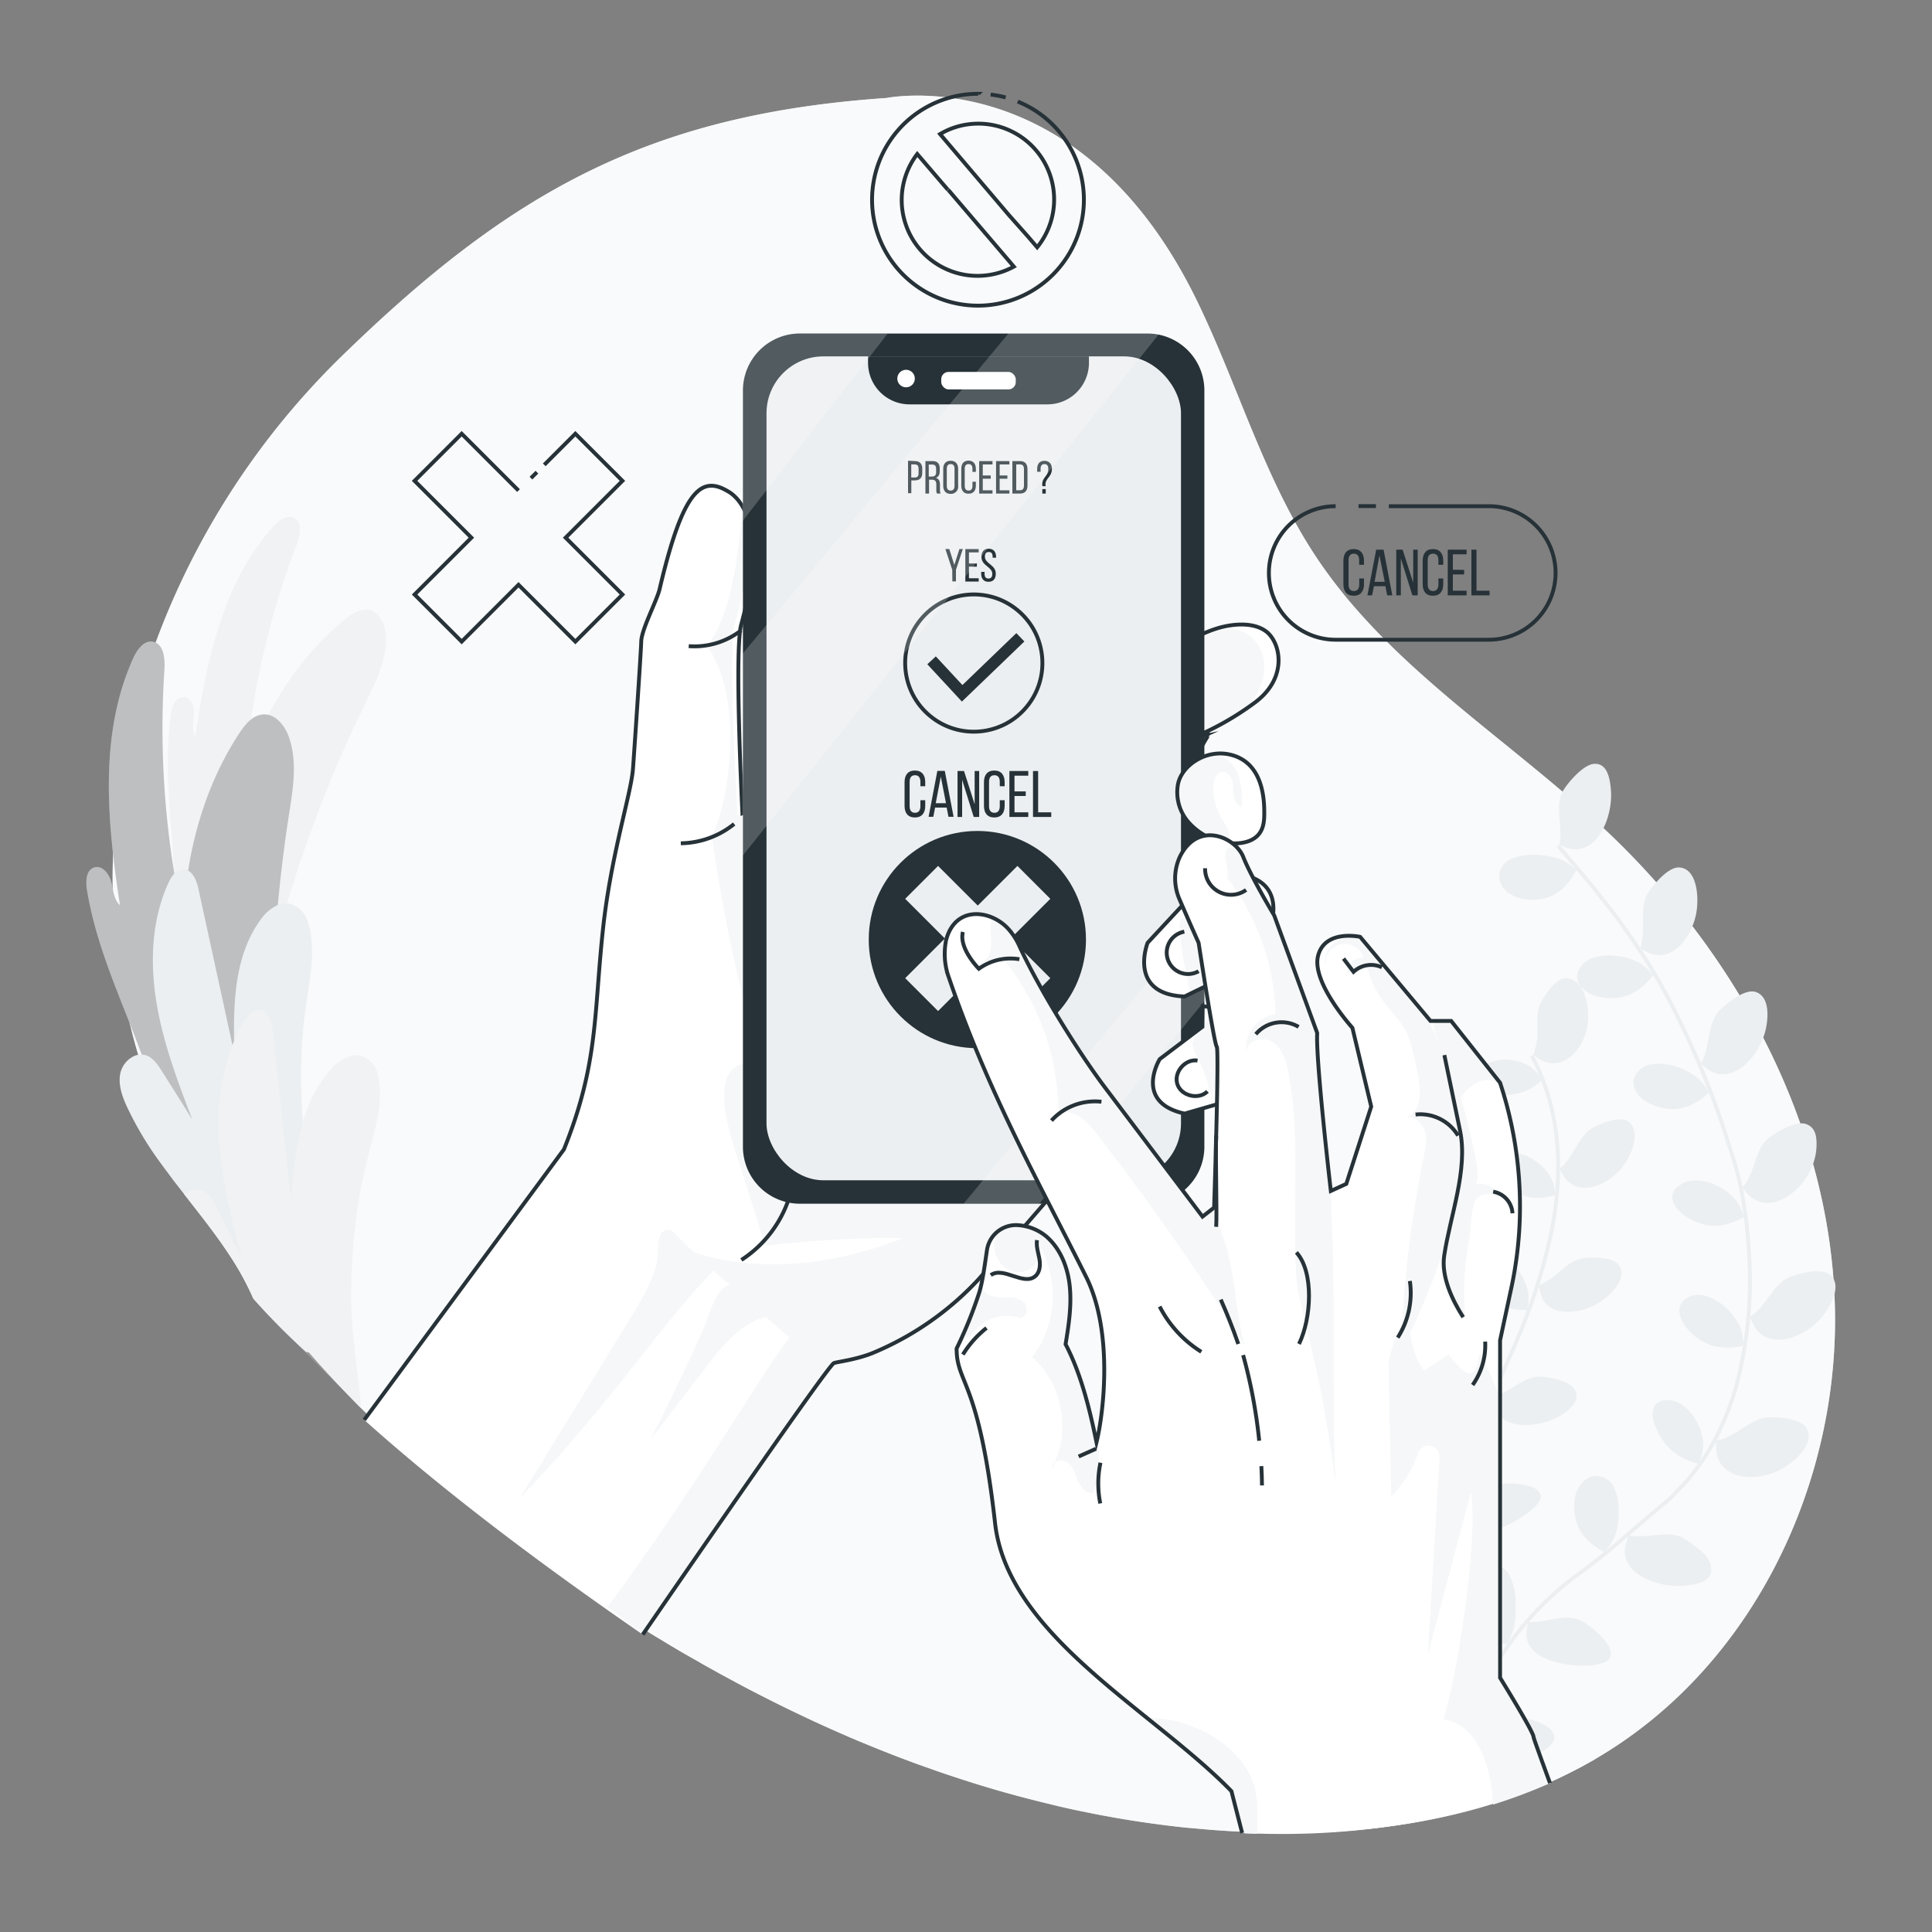 <svg xmlns="http://www.w3.org/2000/svg" xmlns:xlink="http://www.w3.org/1999/xlink" viewBox="0 0 500 500"><rect x="0" y="0" width="500" height="500" fill="#808080" stroke="none"/><defs><clipPath id="freepik--clip-path--inject-2"><path d="M311.05,164.15a32.32,32.32,0,0,1,3.3-1.32c4-1.35,9.63-2,13.12.44,3.91,2.68,6.16,12.11-2.86,18.66A75.31,75.31,0,0,1,307,191.61a10.11,10.11,0,0,1-8.61-.46c-1.58-.88-2.92-2.18-3-4.07C295,176.08,301.07,168.8,311.05,164.15Z" style="fill:#fff;stroke:#263238;stroke-miterlimit:10"></path></clipPath><clipPath id="freepik--clip-path-2--inject-2"><path d="M304.83,203.11a11.79,11.79,0,0,0,2.64,9.55,16.3,16.3,0,0,0,9.69,5.4c2.95.51,6.42.14,8.33-1.84,1.67-1.72,1.73-4.15,1.7-6.37-.05-5.44-1.45-12.89-8.93-14.58C312.11,193.87,305.73,198.07,304.83,203.11Z" style="fill:#fff;stroke:#263238;stroke-miterlimit:10"></path></clipPath><clipPath id="freepik--clip-path-3--inject-2"><path d="M311.19,265.74l-11.05,8.36s-6.86,11.2,6.44,14.1L318,284.91a13.09,13.09,0,0,0,9.65-12.18c.07-5.37-3.16-11.05-16.39-12.33Z" style="fill:#fff;stroke:#263238;stroke-miterlimit:10"></path></clipPath><clipPath id="freepik--clip-path-4--inject-2"><path d="M307.22,233,297,244s-5.24,13.31,9.57,13.89l11.57-5.65a20.13,20.13,0,0,0,11.19-14.49c1.1-6.4-1.32-12.89-16.55-11.7Z" style="fill:#fff;stroke:#263238;stroke-miterlimit:10"></path></clipPath></defs><g id="freepik--background-simple--inject-2"><path d="M414.16,454.45c-.54.33-1.09.65-1.64,1l-1.53.86-1.6.88-1.62.85-1.62.83-1.64.81-1.65.78-1.66.75c-.66.3-1.33.59-2,.87l-2,.84c-1.35.55-2.71,1.08-4.07,1.58l-1.59.58-.63.22c-2,.71-4,1.37-6.08,2-1.39.42-2.8.82-4.21,1.2l-2.12.55c-.83.21-1.66.42-2.49.61l-1.78.41c-2.9.65-5.83,1.22-8.77,1.72-.68.12-1.36.23-2.05.33s-1.45.23-2.18.33c-1.46.21-2.92.4-4.38.58l-2.19.24-1.56.16-1,.1c-1.33.13-2.65.24-4,.33q-4.67.35-9.32.47l-1.29,0-2.22,0-2.64,0q-3.22,0-6.44-.09c-1.55,0-3.09-.1-4.63-.17l-.89-.05c-2.54-.12-5.07-.29-7.59-.49-1.72-.14-3.43-.3-5.15-.46l-.21,0-2.41-.25-3.07-.36-2.18-.28-2.5-.34q-4.57-.64-9.12-1.44l-2.25-.41c-1.4-.25-2.79-.52-4.17-.8l-2-.4c-2.94-.61-5.86-1.26-8.77-2-.83-.19-1.65-.4-2.47-.6l-2.47-.63q-9-2.31-17.79-5.19l-1.89-.62q-2.34-.77-4.66-1.58l-4-1.42q-3.09-1.12-6.15-2.3c-1.4-.54-2.8-1.09-4.19-1.65-1.58-.63-3.15-1.27-4.73-1.93-1.37-.57-2.74-1.15-4.1-1.74l-1.55-.68c-1.24-.54-2.49-1.1-3.73-1.66-1.44-.65-2.89-1.31-4.33-2l-.65-.3c-1.43-.67-2.86-1.36-4.29-2.05-1.23-.59-2.46-1.2-3.68-1.81q-2.74-1.37-5.47-2.78-2.28-1.17-4.54-2.39l-4-2.16-.55-.3q-2-1.12-4.05-2.26c-1-.58-2-1.16-3.05-1.75s-2-1.14-3-1.72l-2.82-1.67c-1.6-1-3.19-1.92-4.78-2.9-9.65-5.94-19.06-12.25-28.19-18.84A383.46,383.46,0,0,1,96.26,367.2l-2.8-2.77c-4.68-4.7-9.21-9.53-13.53-14.5a234.1,234.1,0,0,1-29.57-42A181.16,181.16,0,0,1,35.78,273c-.8-2.69-1.53-5.39-2.18-8.12-.55-2.24-1-4.48-1.49-6.75a158.24,158.24,0,0,1-2.94-28.07q-.08-4.43.1-8.85a179.41,179.41,0,0,1,11-54.86,200.41,200.41,0,0,1,48-74c43.82-42.72,79.67-62.78,141.25-67,0,0,49.87-10.14,80.34,52.67,10.89,22.43,17.61,47,31.74,67.58,19.29,28.12,49.93,46.39,74.74,70,33.64,32,57,75.69,58.5,121.64S454.1,430.5,414.16,454.45Z" style="fill:#ECEFF1"></path><g style="opacity:0.7"><path d="M414.16,454.45c-.54.33-1.09.65-1.64,1l-1.53.86-1.6.88-1.62.85-1.62.83-1.64.81-1.65.78-1.66.75c-.66.3-1.33.59-2,.87l-2,.84c-1.35.55-2.71,1.08-4.07,1.58l-1.59.58-.63.22c-2,.71-4,1.36-6.08,2-1.39.42-2.8.82-4.21,1.2l-2.12.55c-.83.21-1.66.42-2.49.61l-1.78.41c-2.9.65-5.83,1.22-8.77,1.72-.68.12-1.36.23-2.05.33s-1.45.23-2.18.33c-1.46.21-2.92.4-4.38.58l-2.19.24-1.56.16-1,.1c-1.33.13-2.65.24-4,.33q-4.67.35-9.32.47l-1.29,0-2.22,0-2.64,0q-3.22,0-6.44-.09c-1.55,0-3.09-.1-4.63-.17l-.89-.05c-2.54-.12-5.07-.29-7.59-.49-1.72-.14-3.43-.3-5.15-.46l-.21,0-2.41-.25-3.07-.36-2.18-.28-2.5-.34q-4.57-.64-9.12-1.44l-2.25-.41c-1.4-.25-2.79-.52-4.17-.8l-2-.4c-2.94-.61-5.86-1.26-8.77-2-.83-.19-1.65-.4-2.47-.6l-2.47-.63q-9-2.31-17.79-5.19l-1.89-.62q-2.34-.77-4.66-1.58l-4-1.42q-3.09-1.12-6.15-2.3c-1.4-.54-2.8-1.09-4.19-1.65-1.58-.63-3.15-1.27-4.73-1.93-1.37-.57-2.74-1.15-4.1-1.74l-1.55-.68c-1.24-.54-2.49-1.1-3.73-1.66-1.44-.65-2.89-1.31-4.33-2l-.65-.3c-1.43-.67-2.86-1.36-4.29-2.05-1.23-.59-2.46-1.2-3.68-1.81q-2.74-1.37-5.47-2.78-2.28-1.17-4.54-2.39l-4-2.16-.55-.3q-2-1.12-4.05-2.26c-1-.58-2-1.16-3.05-1.75s-2-1.14-3-1.72l-2.82-1.67c-1.6-1-3.19-1.92-4.78-2.9-9.65-5.94-19.06-12.25-28.19-18.84A383.46,383.46,0,0,1,96.26,367.2l-2.8-2.77c-4.68-4.7-9.21-9.53-13.53-14.5a234.1,234.1,0,0,1-29.57-42A181.16,181.16,0,0,1,35.78,273c-.8-2.69-1.53-5.39-2.18-8.12-.55-2.24-1-4.48-1.49-6.75a158.24,158.24,0,0,1-2.94-28.07q-.08-4.43.1-8.85a179.41,179.41,0,0,1,11-54.86,200.41,200.41,0,0,1,48-74c43.82-42.72,79.67-62.78,141.25-67,0,0,49.87-10.14,80.34,52.67,10.89,22.43,17.61,47,31.74,67.58,19.29,28.12,49.93,46.39,74.74,70,33.64,32,57,75.69,58.5,121.64S454.1,430.5,414.16,454.45Z" style="fill:#fff"></path></g></g><g id="freepik--Graphics--inject-2"><path d="M359.43,131H385.3a17.28,17.28,0,0,1,17.28,17.28h0a17.28,17.28,0,0,1-17.28,17.28H345.67a17.27,17.27,0,0,1-17.28-17.28h0A17.28,17.28,0,0,1,345.67,131" style="fill:none;stroke:#263238;stroke-miterlimit:10"></path><line x1="351.58" y1="130.98" x2="356.1" y2="130.98" style="fill:none;stroke:#263238;stroke-miterlimit:10"></line><path d="M353,145.1v1.07h-1.25V145c0-1.07-.42-1.71-1.39-1.71S349,144,349,145v6.25c0,1.07.44,1.71,1.38,1.71s1.39-.64,1.39-1.71v-1.54H353v1.47c0,1.8-.85,3-2.67,3s-2.66-1.18-2.66-3V145.1c0-1.79.85-3,2.66-3S353,143.31,353,145.1Z" style="fill:#263238"></path><path d="M355.57,151.7l-.46,2.38h-1.22l2.27-11.83h1.91l2.26,11.83H359l-.46-2.38Zm.17-1.13h2.63L357,143.73Z" style="fill:#263238"></path><path d="M362.54,154.08h-1.19V142.25H363l2.74,8.55v-8.55h1.16v11.83h-1.37l-3-9.57Z" style="fill:#263238"></path><path d="M373.51,145.1v1.07h-1.25V145c0-1.07-.42-1.71-1.39-1.71s-1.38.64-1.38,1.71v6.25c0,1.07.44,1.71,1.38,1.71s1.39-.64,1.39-1.71v-1.54h1.25v1.47c0,1.8-.84,3-2.67,3s-2.65-1.18-2.65-3V145.1c0-1.79.84-3,2.65-3S373.51,143.31,373.51,145.1Z" style="fill:#263238"></path><path d="M378.92,147.49v1.18H376v4.21h3.55v1.2h-4.87V142.25h4.87v1.2H376v4Z" style="fill:#263238"></path><path d="M380.8,154.08V142.25h1.32v10.63h3.38v1.2Z" style="fill:#263238"></path><path d="M260.27,25.22a27.57,27.57,0,0,0-3.89-.75m-3.21-.19a27.41,27.41,0,1,0,10.21,2m-18,22.82,17,19.9a19.63,19.63,0,0,1-25-29.14l5.79,6.76,2.13,2.48m15.75,6.5L243.29,34.7A19.38,19.38,0,0,1,253.17,32a19.63,19.63,0,0,1,15.25,32l-2.37-2.77Z" style="fill:none;stroke:#263238;stroke-miterlimit:10"></path><line x1="137.41" y1="123.74" x2="138.95" y2="122.2" style="fill:none;stroke:#263238;stroke-miterlimit:10"></line><polyline points="134.19 126.96 119.48 112.25 107.29 124.44 122 139.15 107.29 153.86 119.48 166.05 134.19 151.34 148.9 166.05 161.09 153.86 146.38 139.15 161.09 124.44 148.9 112.25 140.85 120.3" style="fill:none;stroke:#263238;stroke-miterlimit:10"></polyline></g><g id="freepik--Plants--inject-2"><path d="M44.24,184.85c.28-2,1.15-4.41,3.13-4.44s2.94,2.45,2.83,4.42-.68,4.1.34,5.78c2.88-19.36,7.09-39.64,20.1-54.27,1.42-1.59,3.59-3.23,5.48-2.25,2.22,1.15,1.6,4.44.7,6.76A209.41,209.41,0,0,0,63.61,198.2c5.23-14.48,13.63-28,25.55-37.81,1.87-1.53,4.2-3,6.55-2.46,2.78.7,4,4,4.15,6.87.22,6.1-2.68,11.83-5.36,17.31a343.92,343.92,0,0,0-24.47,67c-1.2,4.79-2.44,9.86-5.87,13.42-1.57,1.63-4.08,2.89-6,1.77A6.2,6.2,0,0,1,56,261.88a86.19,86.19,0,0,1-11-37.45C44.24,211.17,42.36,198.14,44.24,184.85Z" style="fill:#ECEFF1"></path><path d="M44.24,184.85c.28-2,1.15-4.41,3.13-4.44s2.94,2.45,2.83,4.42-.68,4.1.34,5.78c2.88-19.36,7.09-39.64,20.1-54.27,1.42-1.59,3.59-3.23,5.48-2.25,2.22,1.15,1.6,4.44.7,6.76A209.41,209.41,0,0,0,63.61,198.2c5.23-14.48,13.63-28,25.55-37.81,1.87-1.53,4.2-3,6.55-2.46,2.78.7,4,4,4.15,6.87.22,6.1-2.68,11.83-5.36,17.31a343.92,343.92,0,0,0-24.47,67c-1.2,4.79-2.44,9.86-5.87,13.42-1.57,1.63-4.08,2.89-6,1.77A6.2,6.2,0,0,1,56,261.88a86.19,86.19,0,0,1-11-37.45C44.24,211.17,42.36,198.14,44.24,184.85Z" style="fill:#fff;opacity:0.2"></path><path d="M22.5,230.24c-.35-2.17-.23-5.05,1.85-5.73s3.92,1.63,4.45,3.75.62,4.56,2.25,6c-3.3-21.43-5.5-44.25,3.46-64,1-2.16,2.73-4.6,5.06-4.18,2.72.49,3.14,4.16,3,6.92a231.78,231.78,0,0,0,4.83,65c.78-17,5.22-34.14,14.62-48.36,1.48-2.24,3.44-4.61,6.12-4.75,3.18-.18,5.59,2.9,6.64,5.9,2.24,6.38,1.05,13.38,0,20.06a379.81,379.81,0,0,0-3.89,78.94c.3,5.46.66,11.23-1.8,16.12-1.13,2.24-3.37,4.4-5.82,3.85a6.83,6.83,0,0,1-3-1.92,95.57,95.57,0,0,1-24-36C31.14,258.07,24.87,244.91,22.5,230.24Z" style="fill:#ECEFF1"></path><path d="M22.5,230.24c-.35-2.17-.23-5.05,1.85-5.73s3.92,1.63,4.45,3.75.62,4.56,2.25,6c-3.3-21.43-5.5-44.25,3.46-64,1-2.16,2.73-4.6,5.06-4.18,2.72.49,3.14,4.16,3,6.92a231.78,231.78,0,0,0,4.83,65c.78-17,5.22-34.14,14.62-48.36,1.48-2.24,3.44-4.61,6.12-4.75,3.18-.18,5.59,2.9,6.64,5.9,2.24,6.38,1.05,13.38,0,20.06a379.81,379.81,0,0,0-3.89,78.94c.3,5.46.66,11.23-1.8,16.12-1.13,2.24-3.37,4.4-5.82,3.85a6.83,6.83,0,0,1-3-1.92,95.57,95.57,0,0,1-24-36C31.14,258.07,24.87,244.91,22.5,230.24Z" style="opacity:0.2"></path><path d="M80.59,349.82c-.08.1-.31.14-.66.11a5,5,0,0,1-.76-.11,173.29,173.29,0,0,1-13.62-13.76A72.78,72.78,0,0,0,60,325.76c-3.74-5.84-8.08-11.25-12.34-16.71q-1.5-1.92-3-3.86c-1-1.39-2.09-2.79-3.1-4.2a86.86,86.86,0,0,1-8.78-14.72c-1.22-2.71-2.26-5.71-1.62-8.61a6.52,6.52,0,0,1,3.48-4.32,4,4,0,0,1,1.12-.35,3.61,3.61,0,0,1,.93-.06h0a3.64,3.64,0,0,1,1,.16c1.88.58,3.08,2.37,4.13,4q4,6.31,7.93,12.63C46,279.9,42.24,270,40.51,259.55s-1.3-21.45,3.07-31.05a9.37,9.37,0,0,1,1.5-2.38h0l0,0A3.19,3.19,0,0,1,47.46,225a2.58,2.58,0,0,1,1.19.29c1.52.78,2.31,2.95,2.71,4.78q3.78,17.34,7.55,34.66l1.26,5.79.45,2-.06-3c0-1.61,0-3.23,0-4.85.14-9.45,1.33-18.92,6.75-26.46a11.22,11.22,0,0,1,4.57-4,5.33,5.33,0,0,1,2.37-.41c.14,0,.28,0,.41,0a6.55,6.55,0,0,1,4.69,3.92,18.31,18.31,0,0,1,1.3,6.19c.9,10.64-4.22,18.9-2.28,46.5.08,1.21.18,2.45.29,3.73C80.63,316.66,92.2,336.72,80.59,349.82Z" style="fill:#ECEFF1"></path><path d="M98.27,283.92c-.26,11.15-6.76,19-7.39,49.72-.22,10.87,1.84,21.44,2.58,30.79-4.68-4.7-9.21-9.53-13.53-14.5a5,5,0,0,1-.76-.11,173.29,173.29,0,0,1-13.62-13.76A72.78,72.78,0,0,0,60,325.76c-3.74-5.84-8.08-11.25-12.34-16.71a5.69,5.69,0,0,1,1.73-.93,4.21,4.21,0,0,1,1-.22,4.13,4.13,0,0,1,1.11,0,3.46,3.46,0,0,1,1,.27c1.8.77,2.8,2.68,3.67,4.45,2.16,4.48,4.34,8.94,6.52,13.42-1.77-6.78-3.54-13.61-4.71-20.51A95.34,95.34,0,0,1,56.69,295a58.22,58.22,0,0,1,3.48-24.56c.12-.31.25-.62.39-.92a40.35,40.35,0,0,1,2.53-5.05,9.21,9.21,0,0,1,1.76-2.21l0,0a3.19,3.19,0,0,1,2.46-.87,2.54,2.54,0,0,1,1.15.42,5.07,5.07,0,0,1,1.83,3.11,13.49,13.49,0,0,1,.34,1.93q1.89,17.64,3.77,35.27c.28,2.66.57,5.32.85,8,.23-2.56.47-5.17.79-7.77a74.51,74.51,0,0,1,2.3-11.81,34.72,34.72,0,0,1,7.27-13.77,11.17,11.17,0,0,1,5-3.44,5.42,5.42,0,0,1,2.4-.16l.4.08a6.53,6.53,0,0,1,4.25,4.4A18.26,18.26,0,0,1,98.27,283.92Z" style="fill:#ECEFF1"></path><path d="M98.27,283.92c-.26,11.15-6.76,19-7.39,49.72-.22,10.87,1.84,21.44,2.58,30.79-4.68-4.7-23.66-23.55-27.91-28.37A72.78,72.78,0,0,0,60,325.76c-3.74-5.84-8.08-11.25-12.34-16.71a5.69,5.69,0,0,1,1.73-.93,4.21,4.21,0,0,1,1-.22,4.13,4.13,0,0,1,1.11,0,3.46,3.46,0,0,1,1,.27c1.8.77,2.8,2.68,3.67,4.45,2.16,4.48,4.34,8.94,6.52,13.42-1.77-6.78-3.54-13.61-4.71-20.51A95.34,95.34,0,0,1,56.69,295a58.22,58.22,0,0,1,3.48-24.56c.12-.31.25-.62.39-.92a40.35,40.35,0,0,1,2.53-5.05,9.21,9.21,0,0,1,1.76-2.21l0,0a3.19,3.19,0,0,1,2.46-.87,2.54,2.54,0,0,1,1.15.42,5.07,5.07,0,0,1,1.83,3.11,13.49,13.49,0,0,1,.34,1.93q1.89,17.64,3.77,35.27c.28,2.66.57,5.32.85,8,.23-2.56.47-5.17.79-7.77a74.51,74.51,0,0,1,2.3-11.81,34.72,34.72,0,0,1,7.27-13.77,11.17,11.17,0,0,1,5-3.44,5.42,5.42,0,0,1,2.4-.16l.4.08a6.53,6.53,0,0,1,4.25,4.4A18.26,18.26,0,0,1,98.27,283.92Z" style="fill:#fff;opacity:0.2"></path><path d="M416.94,205.11c.3,6.56-3.54,15.75-10.26,14.61a12.75,12.75,0,0,1-3.12-1.05c1-4.82-1.49-10.4,1.23-14.45,1.48-2.24,5.11-6.34,7.72-6.53C416,197.43,416.74,201.49,416.94,205.11Z" style="fill:#ECEFF1"></path><path d="M408,225.15c-2.61,4.7-6,8.34-13.24,7.6a9.2,9.2,0,0,1-4.47-1.76,5.52,5.52,0,0,1-2.31-4,5.16,5.16,0,0,1,3.25-4.77,14.77,14.77,0,0,1,6.08-1,20.74,20.74,0,0,1,6.53,1.15A14.6,14.6,0,0,1,408,225.15Z" style="fill:#ECEFF1"></path><path d="M403.26,218.92c4,4.68,8,9.28,11.7,14.05" style="fill:none;stroke:#ECEFF1;stroke-miterlimit:10"></path><path d="M439.27,233.41a17.25,17.25,0,0,1-3.52,10.24c-2.16,2.73-5.13,4.24-8.34,3.21a15.36,15.36,0,0,1-2.93-1.45c.8-2.29.71-4.94.72-7.51s.1-5,1.48-7.06c1.53-2.22,5.08-6.47,7.89-6.34C438.3,224.7,439.35,229.5,439.27,233.41Z" style="fill:#ECEFF1"></path><path d="M427.84,252.38a16.54,16.54,0,0,1-5.83,4.93,13.3,13.3,0,0,1-8.43.61,8.19,8.19,0,0,1-3.89-2,4.18,4.18,0,0,1-1.51-3.67A5.82,5.82,0,0,1,412,248a13.53,13.53,0,0,1,6-.65,16.43,16.43,0,0,1,6.22,1.77A14.31,14.31,0,0,1,427.84,252.38Z" style="fill:#ECEFF1"></path><path d="M415,233c3.54,4.4,6.75,9,9.87,13.7s5.88,9.59,8.41,14.62" style="fill:none;stroke:#ECEFF1;stroke-miterlimit:10"></path><path d="M457,266.25c-1.5,6.94-8.17,14.22-14.19,11a12.71,12.71,0,0,1-2.62-2,13.79,13.79,0,0,0,1.37-3.49c.3-1.22.5-2.49.74-3.74.49-2.5,1.1-4.92,2.87-6.66,1.94-1.88,6.2-5.35,9-4.7C457.74,257.64,457.8,262.51,457,266.25Z" style="fill:#ECEFF1"></path><path d="M442.27,282.79c-4.07,3.62-8.44,5.78-15,2.95-2.81-1.16-5.22-3.95-4.36-6.77a5.64,5.64,0,0,1,4.51-3.52,13.76,13.76,0,0,1,6.06.49,18,18,0,0,1,5.77,2.94A12.93,12.93,0,0,1,442.27,282.79Z" style="fill:#ECEFF1"></path><path d="M433.24,261.29a228.4,228.4,0,0,1,13,31.2" style="fill:none;stroke:#ECEFF1;stroke-miterlimit:10"></path><path d="M469.12,301.5a16.46,16.46,0,0,1-7.07,8.47c-3.05,1.72-6.37,1.95-8.95-.22a14.25,14.25,0,0,1-2.18-2.42c1.64-1.84,2.5-4.33,3.34-6.81s1.7-4.71,3.69-6.19c2.16-1.59,6.93-4.38,9.54-3.4,1.74.67,2.43,2.09,2.59,4A15.06,15.06,0,0,1,469.12,301.5Z" style="fill:#ECEFF1"></path><path d="M451.32,315c-4.78,2.59-9.57,3.48-15.26-.35-2.41-1.62-4.2-4.4-2.76-6.61a6.74,6.74,0,0,1,5.1-2.52,12.35,12.35,0,0,1,5.79,1.24,15.18,15.18,0,0,1,5.08,3.82A12.72,12.72,0,0,1,451.32,315Z" style="fill:#ECEFF1"></path><path d="M446.21,292.49l2.6,8.06a71.9,71.9,0,0,1,1.95,8.07,121.83,121.83,0,0,1,1.94,16.64" style="fill:none;stroke:#ECEFF1;stroke-miterlimit:10"></path><path d="M472,340.24a17.11,17.11,0,0,1-9.14,6.15c-3.43.83-6.65.13-8.56-2.66a15.53,15.53,0,0,1-1.42-2.93c4.22-2.62,6-8.7,10.58-10.42,2.55-.9,7.94-2.32,10.13-.49C476.53,332.33,474.4,337.06,472,340.24Z" style="fill:#ECEFF1"></path><path d="M451.14,348.27a16.59,16.59,0,0,1-7.64.07,13.83,13.83,0,0,1-6.93-4.6c-1.89-2.16-2.82-5.31-.81-7.28a6.07,6.07,0,0,1,5.63-1.09,13.42,13.42,0,0,1,5.19,3,15.73,15.73,0,0,1,3.8,5.1A12.58,12.58,0,0,1,451.14,348.27Z" style="fill:#ECEFF1"></path><path d="M452.7,325.26a106.35,106.35,0,0,1-3.27,33.14" style="fill:none;stroke:#ECEFF1;stroke-miterlimit:10"></path><path d="M462,379.63a17.54,17.54,0,0,1-5.5,2.27,14.7,14.7,0,0,1-5.62.17c-3.46-.61-6.07-2.69-6.64-6a18.49,18.49,0,0,1-.12-3.24c2.46-.36,4.67-1.82,6.9-3.22s4.37-2.75,6.84-2.82c2.7,0,8.3.29,9.71,2.89C469.55,373.16,465.61,377.35,462,379.63Z" style="fill:#ECEFF1"></path><path d="M439.5,378.79a16.25,16.25,0,0,1-6.82-3.36,16,16,0,0,1-4.42-6.82c-1-2.56-.8-5.26,1.67-6.1a6.84,6.84,0,0,1,5.58,1.19,12.89,12.89,0,0,1,3.77,4.53,13.64,13.64,0,0,1,1.54,6A10.71,10.71,0,0,1,439.5,378.79Z" style="fill:#ECEFF1"></path><path d="M449.43,358.4a72.65,72.65,0,0,1-6.2,15.32,56.63,56.63,0,0,1-10,13" style="fill:none;stroke:#ECEFF1;stroke-miterlimit:10"></path><path d="M435.46,410.41a19.58,19.58,0,0,1-10.41-2.27c-3-1.72-5-4.38-4.47-7.7a13.06,13.06,0,0,1,1-3.11c4.86,1,10.44-1.68,14.55,1a38.6,38.6,0,0,1,4.24,3.2c1.45,1.31,2.49,2.91,2.46,4.36C443.21,409.3,439.14,410.13,435.46,410.41Z" style="fill:#ECEFF1"></path><path d="M415.14,401.69c-4.7-2.66-8.18-6.12-7.67-13.14.21-3,2.23-6.35,5.46-6.58a5.19,5.19,0,0,1,4.86,3.14,14.63,14.63,0,0,1,1.15,6,19.33,19.33,0,0,1-1,6.46A13.85,13.85,0,0,1,415.14,401.69Z" style="fill:#ECEFF1"></path><path d="M433.26,386.76c-.94,1-2,1.83-3.06,2.75l-3.3,2.75-6.51,5.59c-2.15,1.85-4.31,3.69-6.51,5.44-1.09.88-2.2,1.74-3.33,2.57s-2.26,1.65-3.44,2.56" style="fill:none;stroke:#ECEFF1;stroke-miterlimit:10"></path><path d="M410.92,431.06a27.57,27.57,0,0,1-4.8-.21,24.62,24.62,0,0,1-5.1-1.22c-3.17-1.14-5.91-3.2-6-6.56a11.92,11.92,0,0,1,.51-3.27c5,.21,10.15-2.68,14.34,0,2.29,1.38,6.41,4.94,6.91,7.38a2.59,2.59,0,0,1-.2,1.9,2.54,2.54,0,0,1-1.28,1.15A14.51,14.51,0,0,1,410.92,431.06Z" style="fill:#ECEFF1"></path><path d="M390,425.61c-2.67-.63-5.12-1.35-7.05-3s-3.27-4.1-3.35-8.27c-.09-3.5,2.2-8.15,5.78-9.07a4.62,4.62,0,0,1,5.32,2.47,16.26,16.26,0,0,1,1.52,6.15,28.89,28.89,0,0,1-.31,6.86A19.62,19.62,0,0,1,390,425.61Z" style="fill:#ECEFF1"></path><path d="M407.11,408.42a78.63,78.63,0,0,0-22.38,26.72" style="fill:none;stroke:#ECEFF1;stroke-miterlimit:10"></path><path d="M397.93,454a26.33,26.33,0,0,1-9.56,2.89c-3.45.29-6.7-.4-8.23-3.41a10.08,10.08,0,0,1-.94-3.17c4.57-1.94,8.06-6.71,13-6.11,2.66.26,7.91,1.68,9.42,3.71C403.59,450.56,400.68,452.44,397.93,454Z" style="fill:#ECEFF1"></path><path d="M376.63,458c-5.29,1.08-10.43,1.69-14.26-5.78a11.77,11.77,0,0,1-1-5.64,7.71,7.71,0,0,1,2.34-5,4.73,4.73,0,0,1,5.9,0,16.47,16.47,0,0,1,4,4.92,28.77,28.77,0,0,1,2.67,6.34,11.7,11.7,0,0,1,.32,2.6C376.65,456.25,376.63,457.11,376.63,458Z" style="fill:#ECEFF1"></path><path d="M384.73,435.14A77.67,77.67,0,0,0,376,468.82" style="fill:none;stroke:#ECEFF1;stroke-miterlimit:10"></path><path d="M411,263a14.24,14.24,0,0,1-1,5.41,12.33,12.33,0,0,1-2.74,4.32c-2.26,2.28-5.16,3.14-7.94,1.84a12.88,12.88,0,0,1-2.51-1.59,16,16,0,0,0,1-6.85c0-2.38-.06-4.78,1-6.76,1.22-2.13,3.95-6.47,6.8-6.2,1.92.17,3.29,1.66,4.21,3.56A15.55,15.55,0,0,1,411,263Z" style="fill:#ECEFF1"></path><path d="M399,279.56a13.36,13.36,0,0,1-13.51,3.12c-2.34-.68-4.38-2-3.62-4.15a6.74,6.74,0,0,1,3.73-3.54,11,11,0,0,1,5.29-.67,12,12,0,0,1,5.35,1.87A10.07,10.07,0,0,1,399,279.56Z" style="fill:#ECEFF1"></path><path d="M396.43,273.19a58,58,0,0,1,5.48,15.21" style="fill:none;stroke:#ECEFF1;stroke-miterlimit:10"></path><path d="M420.93,300.49a14.9,14.9,0,0,1-7.9,6.42c-3.07,1-6,.49-7.94-1.94a15.38,15.38,0,0,1-1.48-2.58c3.67-2.66,4.74-8.43,8.65-10.57,2.2-1.12,6.9-3.15,9.1-1.59C424.34,292.34,422.89,297.25,420.93,300.49Z" style="fill:#ECEFF1"></path><path d="M402.49,309.3a15,15,0,0,1-6.93.5A12.83,12.83,0,0,1,389,306a7.11,7.11,0,0,1-1.93-3.15,3,3,0,0,1,.7-3,5.92,5.92,0,0,1,5-1.37,11.79,11.79,0,0,1,4.94,2.2,13.2,13.2,0,0,1,3.8,4.32A11.08,11.08,0,0,1,402.49,309.3Z" style="fill:#ECEFF1"></path><path d="M401.91,288.4a68.31,68.31,0,0,1,1.33,15.11,90.35,90.35,0,0,1-1.71,15.18" style="fill:none;stroke:#ECEFF1;stroke-miterlimit:10"></path><path d="M415.31,336.07a16,16,0,0,1-9.3,3.45c-3.19.05-6-1.15-7.08-4a11.34,11.34,0,0,1-.65-2.91c4.27-1.49,7.15-6.47,11.62-7,2.44-.25,7.5-.34,9.05,1.77C421,330.19,418.12,333.85,415.31,336.07Z" style="fill:#ECEFF1"></path><path d="M395.23,339c-4.94.09-9.27-1.08-12.1-6.83-1.19-2.44-1.33-5.69.93-7.08a5.35,5.35,0,0,1,5.22.18,12,12,0,0,1,3.92,3.83,15.09,15.09,0,0,1,2.31,5.4A12.34,12.34,0,0,1,395.23,339Z" style="fill:#ECEFF1"></path><path d="M401.53,318.69A150.26,150.26,0,0,1,392.07,348" style="fill:none;stroke:#ECEFF1;stroke-miterlimit:10"></path><path d="M403.13,366.77a18.3,18.3,0,0,1-9.29,2c-3.14-.2-5.92-1.43-6.85-4.38a11,11,0,0,1-.4-3c4.38-1.13,7.93-5.46,12.41-5.11,2.44.21,7.38,1.16,8.58,3.37C409.17,362.62,406,365.23,403.13,366.77Z" style="fill:#ECEFF1"></path><path d="M383.12,367.8c-4.91,0-9.49-.68-11.78-7.45-1-2.85-.47-6.82,2.09-8.23a4.79,4.79,0,0,1,5.22.72,12.87,12.87,0,0,1,3.31,4.51,18.89,18.89,0,0,1,1.68,5.83A15.15,15.15,0,0,1,383.12,367.8Z" style="fill:#ECEFF1"></path><path d="M392.07,348c-4,9.52-8.83,18.93-11.7,29.25" style="fill:none;stroke:#ECEFF1;stroke-miterlimit:10"></path><path d="M395.8,391.24a29.43,29.43,0,0,1-7.72,4.31c-2.88,1-6,1.38-8.06-.91a9.31,9.31,0,0,1-1.57-2.61c1.84-1.38,3.19-3.3,4.77-4.91s3.26-2.91,5.46-3.11c2.42-.26,7.38.06,9.1,1.55C400.06,387.48,397.88,389.49,395.8,391.24Z" style="fill:#ECEFF1"></path><path d="M378.14,399.51c-2.14,1.27-4.2,2.43-6.5,2.57s-4.85-.8-7.46-4c-2.25-2.69-3.36-7.86-1.3-10.7a4.12,4.12,0,0,1,5.23-1.31,15,15,0,0,1,4.54,3.68,31.3,31.3,0,0,1,3.81,5.18A24.41,24.41,0,0,1,378.14,399.51Z" style="fill:#ECEFF1"></path><path d="M380.37,377.28a58.88,58.88,0,0,0-2.29,15.94c0,5.42-3.26,17.18,1.4,55.76" style="fill:none;stroke:#ECEFF1;stroke-miterlimit:10"></path></g><g id="freepik--Device--inject-2"><path d="M94.26,367.47l51.68-70c8.87-22,7.73-34.54,10.06-56.52,2-19.3,7.28-35.26,7.81-41.93.19-2.35,2.1-30.62,2.14-33,.07-3.11,4-10.47,4.74-13.5,6-25.56,10.72-29.39,17.43-25.52,1,.57,11.7,5.6,3.7,34.65-1.83,6.66.32,48.81.32,48.81l109.37-44.12V275.42l-48.24,55.64a78.19,78.19,0,0,1-27,18.92c-4.65,2-10.19,2.5-10.56,2.85-2.75,2.62-33.18,46.65-49.37,70.19C139.57,404.56,115,386.05,94.26,367.47Z" style="fill:#fff"></path><path d="M192.14,210.45l-1.29.52s-2.57-42.67-.74-49.33c4.42-16.07,3.65-24.78,1.9-29.46-.41,7-2.15,26.77-9,35,10.53,14.8,4.82,43.34,1.26,49,0,0,4.56,35.38,13.59,60-3.39-1.34-6.92-1.54-8.93,1.37-4.08,5.89,1.29,19.76,3.14,25.68q3,9.57,6,19.15a274.57,274.57,0,0,1,35.91-2l-.33.14c-17.17,6.66-36.54,9.28-54.06,3.65-2.78-2.63-5.55-5.56-5.71-5.62-4.65-1.53-3,6-4.16,9.52-1.57,5-4.35,9.54-7.1,14l-27.9,45.39c24.29-25.37,34.8-42.9,49.9-58.68l4.34,3.83h-.1c-3.7.64-5.37,8.27-6.7,11.23q-6.47,14.46-13.72,28.54l14.38-18.78c4.13-5.41,9-11.21,15.41-12.82l3,2.64c1.06.94,2.14,1.88,3.24,2.79-4.79,5-24.43,39.16-47.2,69.68l9.19,7.08c16.19-23.54,46.62-67.57,49.37-70.19a9.1,9.1,0,0,1,2-.49l.06-.12h.5a42.16,42.16,0,0,0,8-2.25,78.19,78.19,0,0,0,27-18.92L281.06,299c1.74-3.21,2.31-6.42-2.8-3.85-.89.45-1.75,1-2.62,1.47a6.78,6.78,0,0,0-.93-.84c-2.16-1.54-5-1.65-7.66-1.51-8.58.47-16.92,3-25.45,4s-17.81.35-24.68-4.82c-3.95-3-6.75-7.17-10.09-10.84a394,394,0,0,0,5.75-80.42l-20.44,8.25Z" style="fill:#ECEFF1"></path><path d="M192.14,210.45l-1.29.52s-2.57-42.67-.74-49.33c4.42-16.07,3.65-24.78,1.9-29.46-.41,7-2.15,26.77-9,35,10.53,14.8,4.82,43.34,1.26,49,0,0,4.56,35.38,13.59,60-3.39-1.34-6.92-1.54-8.93,1.37-4.08,5.89,1.29,19.76,3.14,25.68q3,9.57,6,19.15a274.57,274.57,0,0,1,35.91-2l-.33.14c-17.17,6.66-36.54,9.28-54.06,3.65-2.78-2.63-5.55-5.56-5.71-5.62-4.65-1.53-3,6-4.16,9.52-1.57,5-4.35,9.54-7.1,14l-27.9,45.39c24.29-25.37,34.8-42.9,49.9-58.68l4.34,3.83h-.1c-3.7.64-5.37,8.27-6.7,11.23q-6.47,14.46-13.72,28.54l14.38-18.78c4.13-5.41,9-11.21,15.41-12.82l3,2.64c1.06.94,2.14,1.88,3.24,2.79-4.79,5-24.43,39.16-47.2,69.68l9.19,7.08c16.19-23.54,46.62-67.57,49.37-70.19a9.1,9.1,0,0,1,2-.49l.06-.12h.5a42.16,42.16,0,0,0,8-2.25,78.19,78.19,0,0,0,27-18.92L281.06,299c1.74-3.21,2.31-6.42-2.8-3.85-.89.45-1.75,1-2.62,1.47a6.78,6.78,0,0,0-.93-.84c-2.16-1.54-5-1.65-7.66-1.51-8.58.47-16.92,3-25.45,4s-17.81.35-24.68-4.82c-3.95-3-6.75-7.17-10.09-10.84a394,394,0,0,0,5.75-80.42l-20.44,8.25Z" style="fill:#fff;opacity:0.5"></path><path d="M94.26,367.47l51.68-70c8.87-22,7.73-34.54,10.06-56.52,2-19.3,7.28-35.26,7.81-41.93.19-2.35,2.1-30.62,2.14-33,.07-3.11,4-10.47,4.74-13.5,6-25.56,10.72-29.39,17.43-25.52,1,.57,11.7,5.6,3.7,34.65-1.83,6.66.32,48.81.32,48.81l109.37-44.12V275.42l-48.24,55.64a78.19,78.19,0,0,1-27,18.92c-4.65,2-10.19,2.5-10.56,2.85-2.75,2.62-33.18,46.65-49.37,70.19" style="fill:none;stroke:#263238;stroke-miterlimit:10"></path><path d="M311.05,164.15a32.32,32.32,0,0,1,3.3-1.32c4-1.35,9.63-2,13.12.44,3.91,2.68,6.16,12.11-2.86,18.66A75.31,75.31,0,0,1,307,191.61a10.11,10.11,0,0,1-8.61-.46c-1.58-.88-2.92-2.18-3-4.07C295,176.08,301.07,168.8,311.05,164.15Z" style="fill:#fff"></path><g style="clip-path:url(#freepik--clip-path--inject-2)"><path d="M326.47,168.73c-3.79-9.32-16.05-6.8-18.59,1.84-1.24,4.23-.63,8.76,0,13.12.33,2.3,1,5,3.11,5.84a4.84,4.84,0,0,0,.51.14A81.32,81.32,0,0,0,321.71,184a20.76,20.76,0,0,0,3.34-4.08C327.09,176.59,327.93,172.34,326.47,168.73Z" style="fill:#ECEFF1"></path><path d="M326.47,168.73c-3.79-9.32-16.05-6.8-18.59,1.84-1.24,4.23-.63,8.76,0,13.12.33,2.3,1,5,3.11,5.84a4.84,4.84,0,0,0,.51.14A81.32,81.32,0,0,0,321.71,184a20.76,20.76,0,0,0,3.34-4.08C327.09,176.59,327.93,172.34,326.47,168.73Z" style="fill:#fff;opacity:0.5"></path></g><path d="M311.05,164.15a32.32,32.32,0,0,1,3.3-1.32c4-1.35,9.63-2,13.12.44,3.91,2.68,6.16,12.11-2.86,18.66A75.31,75.31,0,0,1,307,191.61a10.11,10.11,0,0,1-8.61-.46c-1.58-.88-2.92-2.18-3-4.07C295,176.08,301.07,168.8,311.05,164.15Z" style="fill:none;stroke:#263238;stroke-miterlimit:10"></path><path d="M309.63,215.1l-15.92,8V198.7l19.42-9S303.24,203.08,309.63,215.1Z" style="fill:none;stroke:#263238;stroke-miterlimit:10"></path><path d="M304.2,224.38l-10.49,5.82v27.27l17.21-6.35,2.21-25.06S310.45,224.91,304.2,224.38Z" style="fill:none;stroke:#263238;stroke-miterlimit:10"></path><path d="M311.69,101.05V296.79A14.74,14.74,0,0,1,297,311.52H207a14.74,14.74,0,0,1-14.73-14.73V101.05A14.73,14.73,0,0,1,207,86.32h90a14.55,14.55,0,0,1,3.18.35A14.73,14.73,0,0,1,311.69,101.05Z" style="fill:#263238"></path><rect x="198.37" y="92.23" width="107.27" height="213.23" rx="14.73" style="fill:#ECEFF1"></rect><path d="M224.65,92.23h57.17a0,0,0,0,1,0,0v1.67a10.75,10.75,0,0,1-10.75,10.75H235.4a10.75,10.75,0,0,1-10.75-10.75V92.23A0,0,0,0,1,224.65,92.23Z" style="fill:#263238"></path><circle cx="234.49" cy="97.97" r="2.77" style="fill:#fff;stroke:#263238;stroke-miterlimit:10"></circle><rect x="243.09" y="95.75" width="20.29" height="5.53" rx="2.39" style="fill:#fff;stroke:#263238;stroke-miterlimit:10"></rect><circle cx="252.01" cy="171.6" r="17.76" transform="translate(-40.65 257.06) rotate(-50.53)" style="fill:none;stroke:#263238;stroke-miterlimit:10"></circle><polygon points="248.94 181.57 239.99 171.91 242.19 169.87 249.07 177.29 263.03 163.85 265.11 166.01 248.94 181.57" style="fill:#263238"></polygon><path d="M246.44,147.47l-1.77-5.38h1l1.31,4.12,1.32-4.12h.88l-1.78,5.38v3h-.93Z" style="fill:#263238"></path><path d="M252.81,145.81v.84h-2.05v3h2.52v.85h-3.45v-8.39h3.45v.85h-2.52v2.87Z" style="fill:#263238"></path><path d="M257.78,144.1v.23h-.89v-.28c0-.75-.28-1.2-1-1.2s-1,.45-1,1.19c0,1.89,2.82,2.07,2.82,4.43,0,1.27-.61,2.1-1.89,2.1s-1.89-.83-1.89-2.1V148h.88v.53c0,.75.31,1.2,1,1.2s1-.45,1-1.2c0-1.87-2.81-2.05-2.81-4.42,0-1.29.6-2.1,1.86-2.1S257.78,142.83,257.78,144.1Z" style="fill:#263238"></path><circle cx="252.94" cy="243.16" r="28.11" style="fill:#263238"></circle><polygon points="263.31 224.1 271.82 232.61 261.55 242.88 271.82 253.15 263.31 261.66 253.04 251.39 242.77 261.66 234.26 253.15 244.53 242.88 234.26 232.61 242.77 224.1 253.04 234.36 263.31 224.1" style="fill:#ECEFF1"></polygon><path d="M239.45,202.41v1.07H238.2v-1.13c0-1.07-.43-1.72-1.4-1.72s-1.39.65-1.39,1.72v6.28c0,1.07.44,1.72,1.39,1.72s1.4-.65,1.4-1.72v-1.54h1.25v1.47c0,1.8-.85,3-2.68,3s-2.67-1.19-2.67-3v-6.15c0-1.8.85-3,2.67-3S239.45,200.61,239.45,202.41Z" style="fill:#263238"></path><path d="M242,209l-.46,2.39h-1.22l2.27-11.89h1.92l2.28,11.89h-1.33L245,209Zm.17-1.14h2.65L243.48,201Z" style="fill:#263238"></path><path d="M249,211.43h-1.19V199.54h1.68l2.75,8.6v-8.6h1.17v11.89H252l-3-9.61Z" style="fill:#263238"></path><path d="M260,202.41v1.07h-1.26v-1.13c0-1.07-.42-1.72-1.39-1.72s-1.39.65-1.39,1.72v6.28c0,1.07.44,1.72,1.39,1.72s1.39-.65,1.39-1.72v-1.54H260v1.47c0,1.8-.85,3-2.68,3s-2.67-1.19-2.67-3v-6.15c0-1.8.85-3,2.67-3S260,200.61,260,202.41Z" style="fill:#263238"></path><path d="M265.46,204.81V206h-2.91v4.23h3.57v1.2h-4.89V199.54h4.89v1.21h-3.57v4.06Z" style="fill:#263238"></path><path d="M267.34,211.43V199.54h1.33v10.69h3.39v1.2Z" style="fill:#263238"></path><path d="M236.8,119.33c1.32,0,1.88.78,1.88,2v1c0,1.33-.62,2-2,2h-.83v3.31H235v-8.4Zm-.07,4.25c.69,0,1-.32,1-1.13v-1.11c0-.77-.28-1.15-1-1.15h-.9v3.39Z" style="fill:#263238"></path><path d="M241.32,119.33c1.32,0,1.88.68,1.88,1.92v.69c0,.92-.33,1.5-1,1.72.77.23,1.06.86,1.06,1.75v1.31a2.07,2.07,0,0,0,.17,1h-.95a2.17,2.17,0,0,1-.16-1v-1.32c0-1-.44-1.25-1.22-1.25h-.66v3.59h-.94v-8.4Zm-.24,4c.75,0,1.19-.24,1.19-1.15v-.8c0-.76-.27-1.15-1-1.15h-.91v3.1Z" style="fill:#263238"></path><path d="M244.11,121.36c0-1.28.64-2.11,1.92-2.11s1.93.83,1.93,2.11v4.34a1.85,1.85,0,0,1-1.93,2.11c-1.28,0-1.92-.84-1.92-2.11Zm.92,4.39c0,.77.33,1.21,1,1.21s1-.44,1-1.21v-4.44c0-.75-.31-1.21-1-1.21s-1,.46-1,1.21Z" style="fill:#263238"></path><path d="M252.55,121.36v.76h-.88v-.81c0-.75-.3-1.21-1-1.21s-1,.46-1,1.21v4.44c0,.76.31,1.21,1,1.21s1-.45,1-1.21v-1.09h.88v1c0,1.27-.59,2.11-1.89,2.11s-1.88-.84-1.88-2.11v-4.34c0-1.27.6-2.11,1.88-2.11S252.55,120.09,252.55,121.36Z" style="fill:#263238"></path><path d="M256.4,123.05v.84h-2.06v3h2.52v.85h-3.45v-8.4h3.45v.86h-2.52v2.86Z" style="fill:#263238"></path><path d="M260.71,123.05v.84h-2v3h2.52v.85h-3.45v-8.4h3.45v.86h-2.52v2.86Z" style="fill:#263238"></path><path d="M264,119.33c1.31,0,1.91.8,1.91,2.09v4.23c0,1.29-.6,2.08-1.91,2.08h-2v-8.4Zm0,7.55c.67,0,1-.42,1-1.19v-4.32c0-.76-.33-1.18-1-1.18h-1v6.69Z" style="fill:#263238"></path><path d="M272.23,121.37c0,2-1.66,2.43-1.66,4a1.76,1.76,0,0,0,.06.46h-.84a1.75,1.75,0,0,1-.06-.48c0-1.84,1.57-2.11,1.57-4,0-.76-.28-1.24-1-1.24s-1,.49-1,1.24v.74h-.88v-.69c0-1.27.58-2.13,1.86-2.13S272.23,120.09,272.23,121.37Zm-1.59,5.2v1.16h-.89v-1.16Z" style="fill:#263238"></path><path d="M229.7,86.35l-37.57,48.58V101.08a14.73,14.73,0,0,1,14.73-14.73Z" style="fill:#fff;opacity:0.2"></path><path d="M300,86.38,192.14,221.54v-52.3L261.24,86h35.59A14.55,14.55,0,0,1,300,86.38Z" style="fill:#fff;opacity:0.2"></path><polygon points="311.69 236.47 311.69 259.11 305.65 266.52 273.89 305.46 268.95 311.52 249.36 311.52 254.39 305.46 305.65 243.74 311.69 236.47" style="fill:#fff;opacity:0.2"></polygon><path d="M304.83,203.11a11.79,11.79,0,0,0,2.64,9.55,16.3,16.3,0,0,0,9.69,5.4c2.95.51,6.42.14,8.33-1.84,1.67-1.72,1.73-4.15,1.7-6.37-.05-5.44-1.45-12.89-8.93-14.58C312.11,193.87,305.73,198.07,304.83,203.11Z" style="fill:#fff"></path><g style="clip-path:url(#freepik--clip-path-2--inject-2)"><path d="M304.82,201.45a11.55,11.55,0,0,0,2.83,10.8,17.7,17.7,0,0,0,10.23,5.16c.84-1.62-.46-3.45-1.44-5a15.62,15.62,0,0,1-2.41-9.17c.08-1.45.64-3.19,2.07-3.47,1.27-.25,2.44.91,2.82,2.15a21.29,21.29,0,0,1,.39,3.85,3.6,3.6,0,0,0,2,3.12,20.77,20.77,0,0,0-1-8.67C317.19,192.82,307,194,304.82,201.45Z" style="fill:#ECEFF1"></path><path d="M304.82,201.45a11.55,11.55,0,0,0,2.83,10.8,17.7,17.7,0,0,0,10.23,5.16c.84-1.62-.46-3.45-1.44-5a15.62,15.62,0,0,1-2.41-9.17c.08-1.45.64-3.19,2.07-3.47,1.27-.25,2.44.91,2.82,2.15a21.29,21.29,0,0,1,.39,3.85,3.6,3.6,0,0,0,2,3.12,20.77,20.77,0,0,0-1-8.67C317.19,192.82,307,194,304.82,201.45Z" style="fill:#fff;opacity:0.5"></path></g><path d="M304.83,203.11a11.79,11.79,0,0,0,2.64,9.55,16.3,16.3,0,0,0,9.69,5.4c2.95.51,6.42.14,8.33-1.84,1.67-1.72,1.73-4.15,1.7-6.37-.05-5.44-1.45-12.89-8.93-14.58C312.11,193.87,305.73,198.07,304.83,203.11Z" style="fill:none;stroke:#263238;stroke-miterlimit:10"></path><path d="M311.19,265.74l-11.05,8.36s-6.86,11.2,6.44,14.1L318,284.91a13.09,13.09,0,0,0,9.65-12.18c.07-5.37-3.16-11.05-16.39-12.33Z" style="fill:#fff"></path><g style="clip-path:url(#freepik--clip-path-3--inject-2)"><path d="M308.67,270.44a5.77,5.77,0,0,0,.94,2.58,36.57,36.57,0,0,1,4.2,13.43c-.37-3.39,1.51-7.77,1.41-11.41s-.44-8.41-2.35-11.52C311.77,265.36,308.64,268.16,308.67,270.44Z" style="fill:#ECEFF1"></path><path d="M308.67,270.44a5.77,5.77,0,0,0,.94,2.58,36.57,36.57,0,0,1,4.2,13.43c-.37-3.39,1.51-7.77,1.41-11.41s-.44-8.41-2.35-11.52C311.77,265.36,308.64,268.16,308.67,270.44Z" style="fill:#fff;opacity:0.5"></path></g><path d="M311.19,265.74l-11.05,8.36s-6.86,11.2,6.44,14.1L318,284.91a13.09,13.09,0,0,0,9.65-12.18c.07-5.37-3.16-11.05-16.39-12.33Z" style="fill:none;stroke:#263238;stroke-miterlimit:10"></path><path d="M307.22,233,297,244s-5.24,13.31,9.57,13.89l11.57-5.65a20.13,20.13,0,0,0,11.19-14.49c1.1-6.4-1.32-12.89-16.55-11.7Z" style="fill:#fff"></path><g style="clip-path:url(#freepik--clip-path-4--inject-2)"><path d="M307.94,256.65c1,.88,2.72.25,3.39-.91a6.21,6.21,0,0,0,.42-3.91c-.25-2-2.81-15.67-5.92-14C304,238.83,307.58,254.2,307.94,256.65Z" style="fill:#ECEFF1"></path><path d="M307.94,256.65c1,.88,2.72.25,3.39-.91a6.21,6.21,0,0,0,.42-3.91c-.25-2-2.81-15.67-5.92-14C304,238.83,307.58,254.2,307.94,256.65Z" style="fill:#fff;opacity:0.5"></path></g><path d="M307.22,233,297,244s-5.24,13.31,9.57,13.89l11.57-5.65a20.13,20.13,0,0,0,11.19-14.49c1.1-6.4-1.32-12.89-16.55-11.7Z" style="fill:none;stroke:#263238;stroke-miterlimit:10"></path><path d="M306.5,241.12a5.52,5.52,0,1,0,3.7,10.23" style="fill:none;stroke:#263238;stroke-miterlimit:10"></path><path d="M309.92,274.47c-3.17-.51-6.21,3-5.23,6.09s5.52,4.16,7.8,1.9" style="fill:#fff;stroke:#263238;stroke-miterlimit:10"></path><path d="M178.24,167.22a19.68,19.68,0,0,0,13.57-4.09" style="fill:none;stroke:#263238;stroke-miterlimit:10"></path><path d="M190,213.24a22.42,22.42,0,0,1-13.81,5" style="fill:none;stroke:#263238;stroke-miterlimit:10"></path><path d="M204,310.67a30.26,30.26,0,0,1-12.13,15.4" style="fill:none;stroke:#263238;stroke-miterlimit:10"></path></g><g id="freepik--Hand--inject-2"><path d="M321.47,474.38l-2.78-10.83c-20.42-21-57.92-40.26-61.17-69.38-4.2-37.39-9.95-35.87-9.95-45.17a111.65,111.65,0,0,0,5.75-14.16c1-3.07,1.54-7.58,2.1-11.28a7.59,7.59,0,0,1,8-6.49,12.81,12.81,0,0,1,7.27,2.84c3.79,3.21,5.71,8.2,6.18,13.15s-.29,9.92-1.1,14.83c4,7.58,6.29,17,8,25.37,1.76-7,4.5-28.45-2.7-42.85-12.11-24.26-25.37-47.54-35.81-78.32a18.1,18.1,0,0,1-.4-8.83c2.43-9.17,11.8-7.72,16.17-2.77a17,17,0,0,1,2.8,4.37c5,10.88,15.23,27.49,22.46,37l24.92,33,3-2.34s1.35-41,.68-41.65S310.2,244,310.2,244s-2.2-4.88-4.88-11.11a13.46,13.46,0,0,1,0-11.1c4.68-9.56,14.44-5.11,16.44,0s8,15.11,8,15.11l11.13,30.44c-.42,6.88,3.53,40.88,3.53,40.88l4-1.83,6.45-20L350,266s-10.66-11.76-8.88-18.66S352,242.46,352,242.46l18.21,21.76h5.35l12.66,16a101.73,101.73,0,0,1,5.15,31.93,100.54,100.54,0,0,1-2.25,21.2l-2.9,13.52V434.2s8.66,14,8.66,15.32c0,.27,1.81,5.27,4.25,11.93C375.64,471.76,349,475.72,321.47,474.38Z" style="fill:#fff"></path><path d="M265.11,337.22c1.09,1.25.53,3.78-1.13,3.82a11,11,0,0,0-12.24,4c-.4.57-1.12,1.26-1.66.82-.35-.29-.27-.84-.16-1.28.16-.6.32-1.2.47-1.8.87-2.08,1.87-4.69,2.93-7.91.22-.64.4-1.36.58-2.11a4.44,4.44,0,0,0,1.76,2.21c1.41.88,3.19.79,4.85.8S264,336,265.11,337.22Zm7.19,42.63c.25-.45.46-.91.67-1.38A1.56,1.56,0,0,0,272.3,379.85Zm11.46-6.59c-1.7-8.41-4-17.79-8-25.37.81-4.91,1.59-9.88,1.1-14.83s-2.39-9.94-6.18-13.15a12.81,12.81,0,0,0-7.27-2.84,7.35,7.35,0,0,0-2,.13c-3.35,1.32-5.4,4.25-3.09,8.74a6.07,6.07,0,0,0,7.53,2.81,5.48,5.48,0,0,0,2.56-7.42,26.32,26.32,0,0,1-1.24,29.92c7.52,6.52,9.91,18.2,5.79,27.22a3,3,0,0,1,3.38,0c1.44,1.08,1.92,3,2.62,4.64s2.06,3.39,3.86,3.27c1.79-4.39,1.85-9.21,1.13-14C283.89,372.7,283.83,373,283.76,373.26Zm36.81-110.87c.05.34.08.68.12,1A1.53,1.53,0,0,0,320.57,262.39Zm-60.44-13.64a62.56,62.56,0,0,1,13.79,39.84c2.9-2.28,6.86.88,9.13,3.79a672.8,672.8,0,0,1,39,55.67c-2.33-8.49-2.39-17.49-4.91-25.92a65.19,65.19,0,0,0-3.57-9.05l-2.33,1.81-24.92-33c-7.23-9.54-17.46-26.15-22.46-37a17,17,0,0,0-2.8-4.37,12,12,0,0,0-4.18-3c-1.49,3.23,1.22,8.11-2,11.14C255.69,248.66,259.7,248.23,260.13,248.75Zm84.2,58.68c-.59-5.16-3.82-33.82-3.44-40.08l-11.13-30.44s-6-10-8-15.11a7.36,7.36,0,0,0-.65-1.24,4,4,0,0,0-1.29-.87c-4.74-1.71-1.54,4.44-2.16,7.54a60.07,60.07,0,0,1,12.47,35.18,9.13,9.13,0,0,0-7.6,9.51c.43-3,4.83-3.84,7.24-2s3.24,5,3.78,8c3.19,17.59.77,35.68,2.05,53.51.48,6.73,6.19,21.42,10,52.16-1-22.36,0-46.11-1-68.46C344.53,312.47,344.43,309.93,344.33,307.43Zm52.53,142.09c0-1.33-8.66-15.32-8.66-15.32V362a97.77,97.77,0,0,0-4.91-11.22.29.29,0,0,0-.54.1c-.84,7-3.57,5.3-7.87-.32,0,0-6.36,4.29-6.39,4.25-2.15-2.9-3.07-6.42-3.58-10,.07-.16.15-.32.23-.49s.23-.48.35-.72.33-.7.5-1.06l.35-.75.51-1.11.34-.75c.18-.39.35-.79.53-1.19.1-.24.21-.47.31-.71.2-.46.4-.91.59-1.37l.24-.56,0-.09c.08-.18.15-.36.22-.54.22-.52.44-1,.65-1.57l.33-.81c.19-.46.37-.92.55-1.37l.34-.9c.17-.43.34-.87.5-1.3l.33-.91c.16-.42.31-.84.46-1.27s.22-.6.32-.89l.19-.54a22.52,22.52,0,0,0,6.42,14.64,70.1,70.1,0,0,1,1-19.61c.43-2.15.51-9.64,2.19-11s4.72-1.31,5.63.68a4.69,4.69,0,0,0-6.4-3.87c2.14-1-.85-12-1.36-14.13-.32-1.34-1.14-5-2.25-8.66a13.41,13.41,0,0,1,4.27-3.82,5.82,5.82,0,0,1,5.92.29l0-.11-.69-.88c-1.27-1.48-2.49-3-3.64-4.59l-8.33-10.54h-4l-.1.11c-.87,1.39.4,3.88.81,5.19.25.79.5,1.58.74,2.37a60.27,60.27,0,0,0-4.11-9.21L353.24,244a11,11,0,0,0-1.72-.91c-4-1.62-9.4,1.85-8.47,6.56a5.06,5.06,0,0,1,9.87-1.87,4.14,4.14,0,0,0-4.18,4.17l5.19-2c.71,5.13,4.12,9.43,7.5,13.35s3.65,6.56,4.89,11.58,2.52,12.72-2.42,14.28c2.19-.44,4.3,1.47,4.91,3.62s.14,4.45-.31,6.64a290,290,0,0,0-5.57,43.44,36.42,36.42,0,0,0-3.55,9.48l.69,34.85a29.24,29.24,0,0,0,6.87-11.1,2.9,2.9,0,0,1,5.65,1c0,.5,0,1-.08,1.49l-2.91,49.25,11.1-41.92c2,12.34-3.34,47.11-7.1,59,9.13,1.51,12.49,12.82,12.8,22.1a134.14,134.14,0,0,0,14.71-5.54C398.67,454.79,396.86,449.79,396.86,449.52Zm-75.16,7a24,24,0,0,0-5.87-5.81,33.05,33.05,0,0,0-19-6.1h0l5.76,4.65c.23.11.46.21.67.33,3.62,2,6.92,5.21,9.69,8.23.26.29.54.62.83,1,1.73,1.59,3.39,3.17,4.94,4.77l2,7.7c.45,1.05.88,2.11,1.28,3.15q1.65.08,3.3.12h0c.28-5,.15-10.26-1.11-13.47A20.18,20.18,0,0,0,321.7,456.48Z" style="fill:#ECEFF1"></path><path d="M265.11,337.22c1.09,1.25.53,3.78-1.13,3.82a11,11,0,0,0-12.24,4c-.4.57-1.12,1.26-1.66.82-.35-.29-.27-.84-.16-1.28.16-.6.32-1.2.47-1.8.87-2.08,1.87-4.69,2.93-7.91.22-.64.4-1.36.58-2.11a4.44,4.44,0,0,0,1.76,2.21c1.41.88,3.19.79,4.85.8S264,336,265.11,337.22Zm7.19,42.63c.25-.45.46-.91.67-1.38A1.56,1.56,0,0,0,272.3,379.85Zm11.46-6.59c-1.7-8.41-4-17.79-8-25.37.81-4.91,1.59-9.88,1.1-14.83s-2.39-9.94-6.18-13.15a12.81,12.81,0,0,0-7.27-2.84,7.35,7.35,0,0,0-2,.13c-3.35,1.32-5.4,4.25-3.09,8.74a6.07,6.07,0,0,0,7.53,2.81,5.48,5.48,0,0,0,2.56-7.42,26.32,26.32,0,0,1-1.24,29.92c7.52,6.52,9.91,18.2,5.79,27.22a3,3,0,0,1,3.38,0c1.44,1.08,1.92,3,2.62,4.64s2.06,3.39,3.86,3.27c1.79-4.39,1.85-9.21,1.13-14C283.89,372.7,283.83,373,283.76,373.26Zm36.81-110.87c.05.34.08.68.12,1A1.53,1.53,0,0,0,320.57,262.39Zm-60.44-13.64a62.56,62.56,0,0,1,13.79,39.84c2.9-2.28,6.86.88,9.13,3.79a672.8,672.8,0,0,1,39,55.67c-2.33-8.49-2.39-17.49-4.91-25.92a65.19,65.19,0,0,0-3.57-9.05l-2.33,1.81-24.92-33c-7.23-9.54-17.46-26.15-22.46-37a17,17,0,0,0-2.8-4.37,12,12,0,0,0-4.18-3c-1.49,3.23,1.22,8.11-2,11.14C255.69,248.66,259.7,248.23,260.13,248.75Zm84.2,58.68c-.59-5.16-3.82-33.82-3.44-40.08l-11.13-30.44s-6-10-8-15.11a7.36,7.36,0,0,0-.65-1.24,4,4,0,0,0-1.29-.87c-4.74-1.71-1.54,4.44-2.16,7.54a60.07,60.07,0,0,1,12.47,35.18,9.13,9.13,0,0,0-7.6,9.51c.43-3,4.83-3.84,7.24-2s3.24,5,3.78,8c3.19,17.59.77,35.68,2.05,53.51.48,6.73,6.19,21.42,10,52.16-1-22.36,0-46.11-1-68.46C344.53,312.47,344.43,309.93,344.33,307.43Zm52.53,142.09c0-1.33-8.66-15.32-8.66-15.32V362a97.77,97.77,0,0,0-4.91-11.22.29.29,0,0,0-.54.1c-.84,7-3.57,5.3-7.87-.32,0,0-6.36,4.29-6.39,4.25-2.15-2.9-3.07-6.42-3.58-10,.07-.16.15-.32.23-.49s.23-.48.35-.72.33-.7.5-1.06l.35-.75.51-1.11.34-.75c.18-.39.35-.79.53-1.19.1-.24.21-.47.31-.71.2-.46.4-.91.59-1.37l.24-.56,0-.09c.08-.18.15-.36.22-.54.22-.52.44-1,.65-1.57l.33-.81c.19-.46.37-.92.55-1.37l.34-.9c.17-.43.34-.87.5-1.3l.33-.91c.16-.42.31-.84.46-1.27s.22-.6.32-.89l.19-.54a22.52,22.52,0,0,0,6.42,14.64,70.1,70.1,0,0,1,1-19.61c.43-2.15.51-9.64,2.19-11s4.72-1.31,5.63.68a4.69,4.69,0,0,0-6.4-3.87c2.14-1-.85-12-1.36-14.13-.32-1.34-1.14-5-2.25-8.66a13.41,13.41,0,0,1,4.27-3.82,5.82,5.82,0,0,1,5.92.29l0-.11-.69-.88c-1.27-1.48-2.49-3-3.64-4.59l-8.33-10.54h-4l-.1.11c-.87,1.39.4,3.88.81,5.19.25.79.5,1.58.74,2.37a60.27,60.27,0,0,0-4.11-9.21L353.24,244a11,11,0,0,0-1.72-.91c-4-1.62-9.4,1.85-8.47,6.56a5.06,5.06,0,0,1,9.87-1.87,4.14,4.14,0,0,0-4.18,4.17l5.19-2c.71,5.13,4.12,9.43,7.5,13.35s3.65,6.56,4.89,11.58,2.52,12.72-2.42,14.28c2.19-.44,4.3,1.47,4.91,3.62s.14,4.45-.31,6.64a290,290,0,0,0-5.57,43.44,36.42,36.42,0,0,0-3.55,9.48l.69,34.85a29.24,29.24,0,0,0,6.87-11.1,2.9,2.9,0,0,1,5.65,1c0,.5,0,1-.08,1.49l-2.91,49.25,11.1-41.92c2,12.34-3.34,47.11-7.1,59,9.13,1.51,12.49,12.82,12.8,22.1a134.14,134.14,0,0,0,14.71-5.54C398.67,454.79,396.86,449.79,396.86,449.52Zm-75.16,7a24,24,0,0,0-5.87-5.81,33.05,33.05,0,0,0-19-6.1h0l5.76,4.65c.23.11.46.21.67.33,3.62,2,6.92,5.21,9.69,8.23.26.29.54.62.83,1,1.73,1.59,3.39,3.17,4.94,4.77l2,7.7c.45,1.05.88,2.11,1.28,3.15q1.65.08,3.3.12h0c.28-5,.15-10.26-1.11-13.47A20.18,20.18,0,0,0,321.7,456.48Z" style="fill:#fff;opacity:0.5"></path><path d="M321.47,474.38l-2.78-10.83c-20.42-21-57.92-40.26-61.17-69.38-4.2-37.39-9.95-35.87-9.95-45.17a111.65,111.65,0,0,0,5.75-14.16c1-3.07,1.54-7.58,2.1-11.28a7.59,7.59,0,0,1,8-6.49,12.81,12.81,0,0,1,7.27,2.84c3.79,3.21,5.71,8.2,6.18,13.15s-.29,9.92-1.1,14.83c4,7.58,6.29,17,8,25.37,1.76-7,4.5-28.45-2.7-42.85-12.11-24.26-25.37-47.54-35.81-78.32a18.1,18.1,0,0,1-.4-8.83c2.43-9.17,11.8-7.72,16.17-2.77a17,17,0,0,1,2.8,4.37c5,10.88,15.23,27.49,22.46,37l24.92,33,3-2.34s1.35-41,.68-41.65S310.2,244,310.2,244s-2.2-4.88-4.88-11.11a13.46,13.46,0,0,1,0-11.1c4.68-9.56,14.44-5.11,16.44,0s8,15.11,8,15.11l11.13,30.44c-.42,6.88,3.53,40.88,3.53,40.88l4-1.83,6.45-20L350,266s-10.66-11.76-8.88-18.66S352,242.46,352,242.46l18.21,21.76h5.35l12.66,16a101.73,101.73,0,0,1,5.15,31.93,100.54,100.54,0,0,1-2.25,21.2l-2.9,13.52V434.2s8.66,14,8.66,15.32c0,.27,1.81,5.27,4.25,11.93" style="fill:none;stroke:#263238;stroke-miterlimit:10"></path><path d="M272.12,290a15.25,15.25,0,0,1,12.93-4.87" style="fill:none;stroke:#263238;stroke-miterlimit:10"></path><path d="M263.82,248.25a13.94,13.94,0,0,0-10.49,2.46s-5.25-5.24-4.13-9.52" style="fill:none;stroke:#263238;stroke-miterlimit:10"></path><path d="M378.68,340.89c-2.9-4.47-5.7-10.61-4.93-15.87,1.52-10.32,6.22-22.19,4.11-32.4q-2-9.78-4.06-19.56" style="fill:none;stroke:#263238;stroke-miterlimit:10"></path><path d="M322.49,230.31a6.7,6.7,0,0,1-10.61-5.61" style="fill:none;stroke:#263238;stroke-miterlimit:10"></path><path d="M314.75,293.9c-.24,3.52.23,20.08,0,23.6" style="fill:none;stroke:#263238;stroke-miterlimit:10"></path><path d="M335.5,324.12c4.58,5,3.91,17.07.68,23.7" style="fill:none;stroke:#263238;stroke-miterlimit:10"></path><path d="M300.12,338.13a29.87,29.87,0,0,0,10.78,11.72" style="fill:none;stroke:#263238;stroke-miterlimit:10"></path><path d="M364.87,331.52a21.45,21.45,0,0,1-3.14,14.65" style="fill:none;stroke:#263238;stroke-miterlimit:10"></path><path d="M384.36,347.21a17.82,17.82,0,0,1-3.24,11.22" style="fill:none;stroke:#263238;stroke-miterlimit:10"></path><path d="M357.64,250.34a6.69,6.69,0,0,0-7.35,1.17l-2.59-3.42" style="fill:none;stroke:#263238;stroke-miterlimit:10"></path><path d="M336.08,265.76A8.7,8.7,0,0,0,325,267.65" style="fill:none;stroke:#263238;stroke-miterlimit:10"></path><path d="M377.34,293.9a11.39,11.39,0,0,0-11-5.46" style="fill:none;stroke:#263238;stroke-miterlimit:10"></path><path d="M391.43,314a6,6,0,0,0-5-5.59" style="fill:none;stroke:#263238;stroke-miterlimit:10"></path><path d="M283.64,374.94l-4.49,2" style="fill:none;stroke:#263238;stroke-miterlimit:10"></path><path d="M284.8,378.55a26,26,0,0,0-.05,10.54" style="fill:none;stroke:#263238;stroke-miterlimit:10"></path><path d="M255.31,343.68a26.54,26.54,0,0,0-6.11,6.87" style="fill:none;stroke:#263238;stroke-miterlimit:10"></path><path d="M256.41,330c3.29-2.35,8.54,2.92,11.57.23,1.2-1.07,1.3-2.93,1-4.51s-.84-3.18-.61-4.78" style="fill:none;stroke:#263238;stroke-miterlimit:10"></path><path d="M326.44,379.43c.09,1.68.15,3.36.16,5" style="fill:none;stroke:#263238;stroke-miterlimit:10"></path><path d="M321.72,350.69a133.54,133.54,0,0,1,4.16,22.18" style="fill:none;stroke:#263238;stroke-miterlimit:10"></path><path d="M315.93,336.33c1.69,3.78,3.19,7.61,4.54,11.49" style="fill:none;stroke:#263238;stroke-miterlimit:10"></path></g></svg>